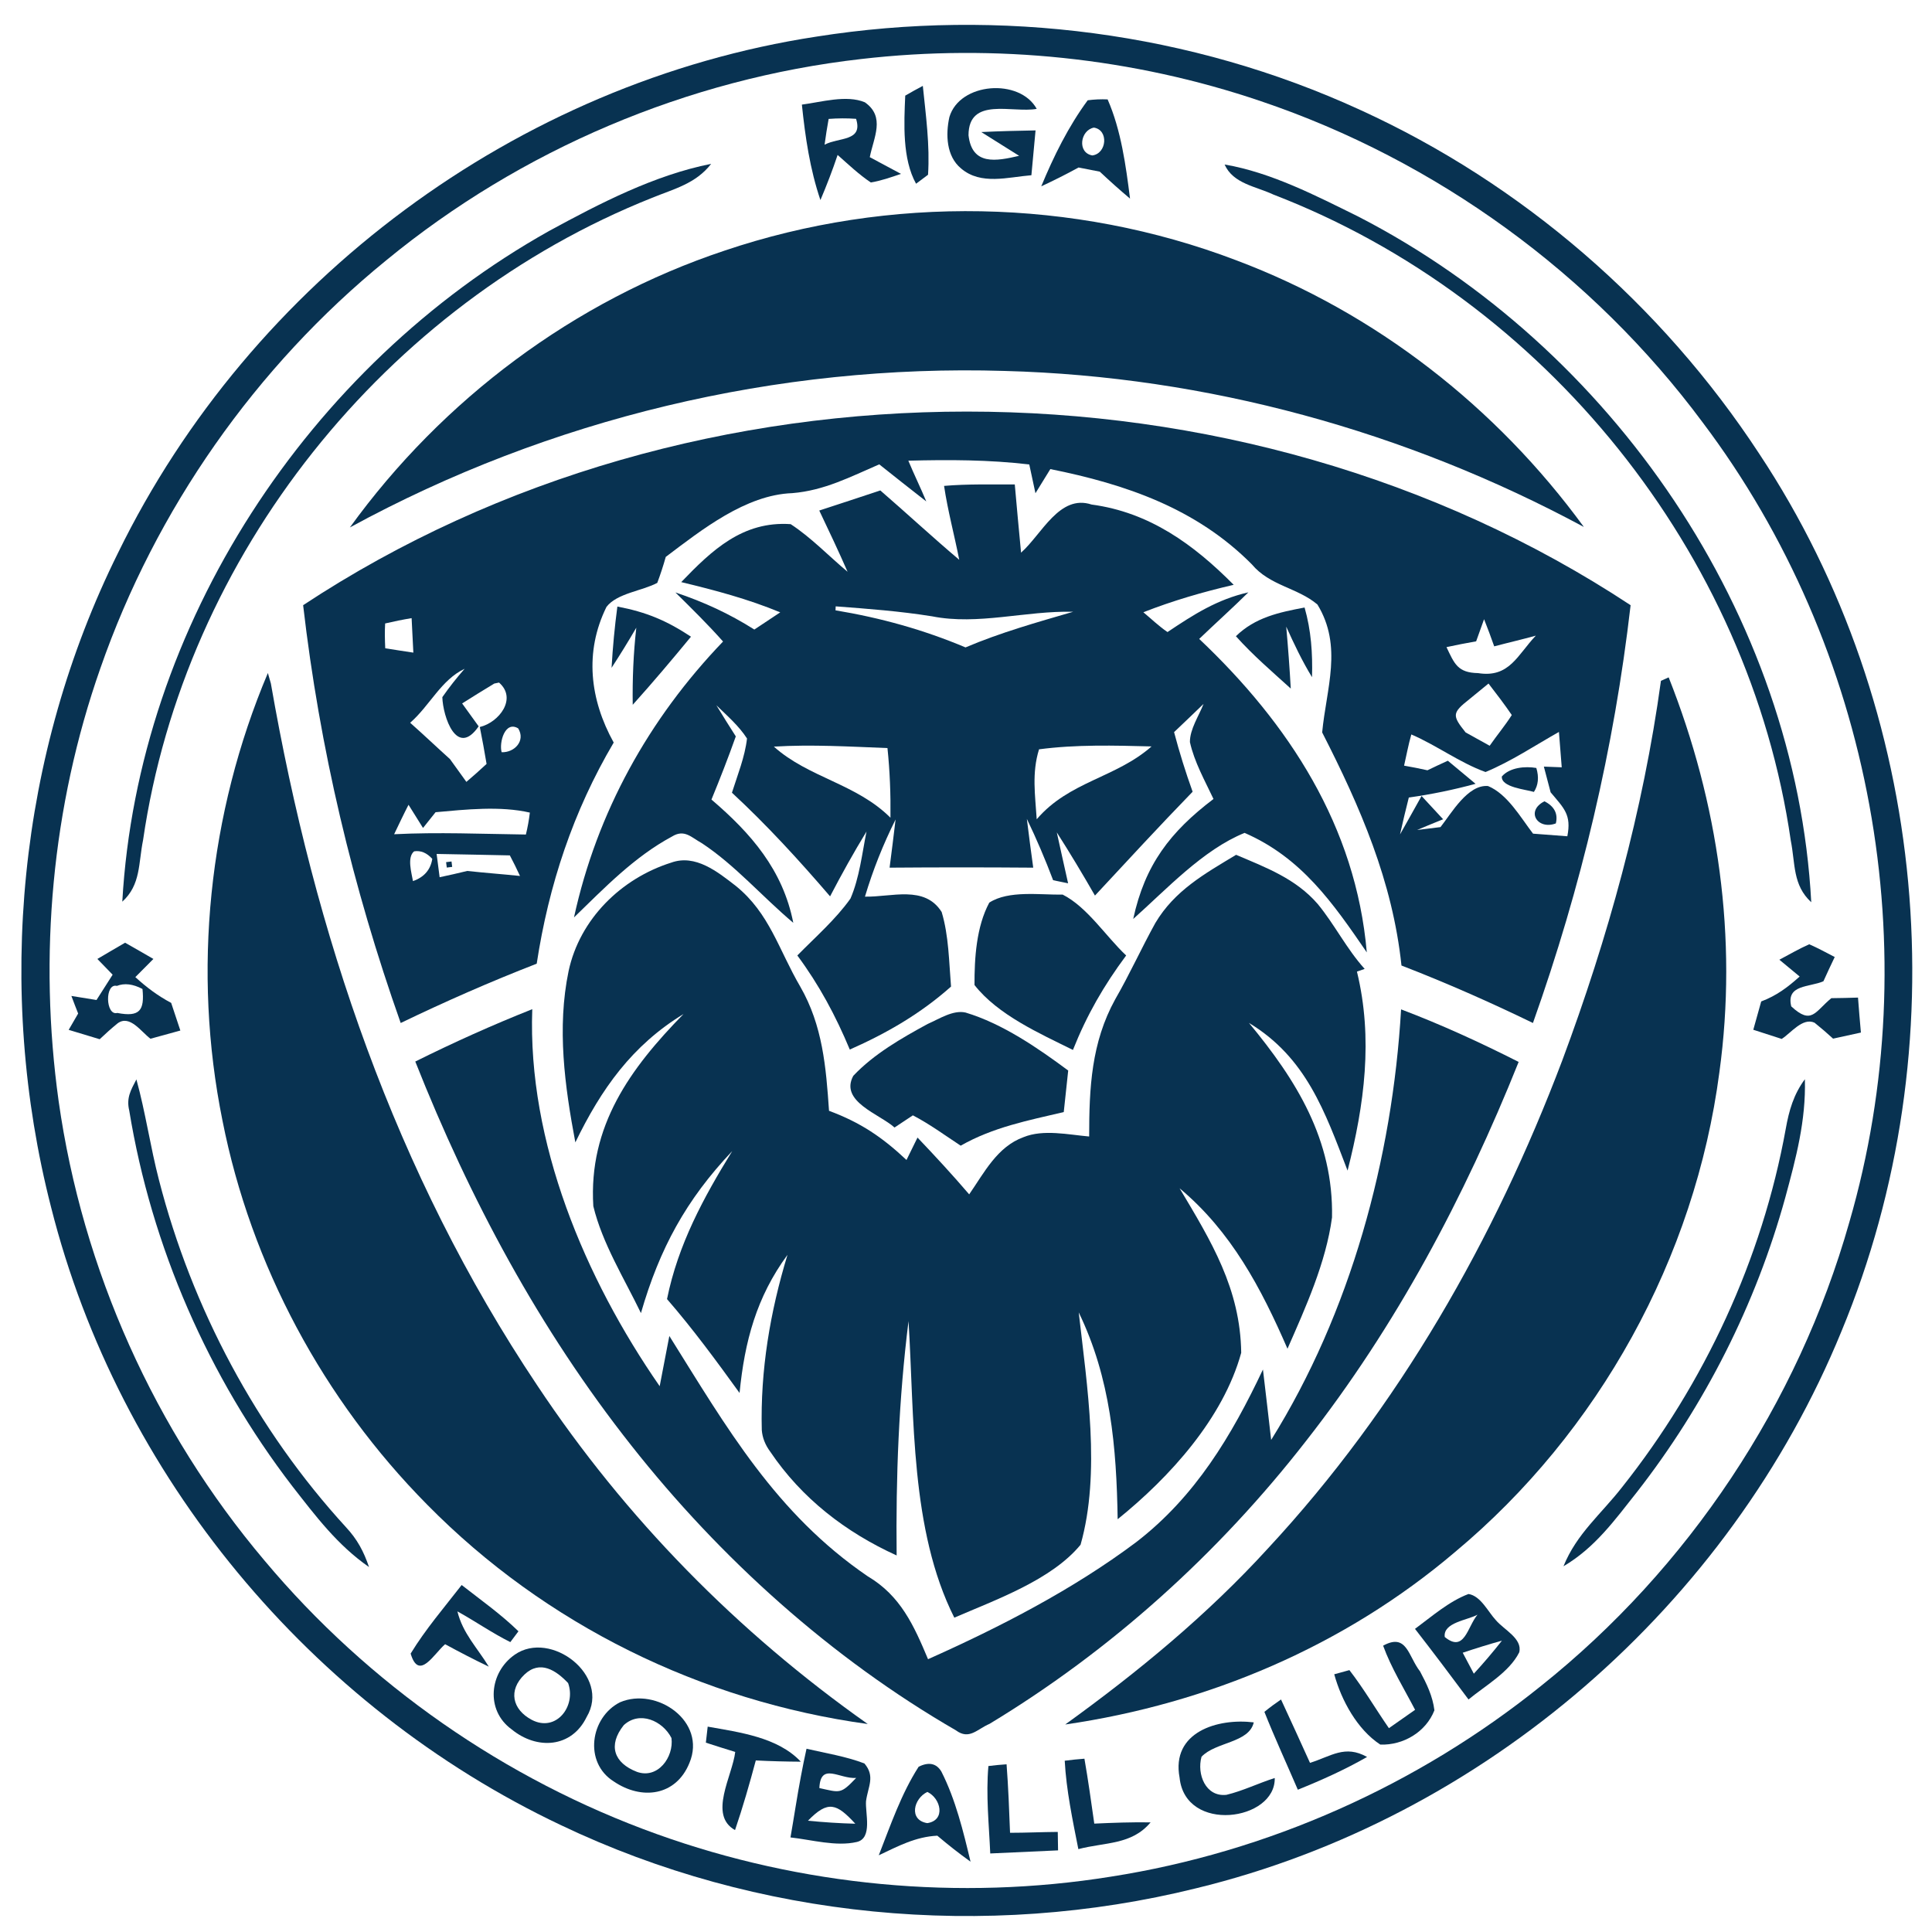 <?xml version="1.0" encoding="UTF-8" standalone="no"?>
<!DOCTYPE svg PUBLIC "-//W3C//DTD SVG 1.1//EN" "http://www.w3.org/Graphics/SVG/1.1/DTD/svg11.dtd">
<svg xmlns="http://www.w3.org/2000/svg" version="1.1" viewBox="0 0 200 200" width="200.0pt" height="200.0pt">
<path d="M 0.00 0.00 L 200.00 0.00 L 200.00 200.00 L 0.00 200.00 L 0.00 0.00 Z" fill="#ffffff" />
<path d="M 84.52 3.79 C 103.52 0.79 123.31 3.34 140.81 11.38 C 157.58 19.03 172.00 31.54 182.10 46.95 C 199.70 73.48 202.81 108.45 190.63 137.81 C 179.02 166.18 153.66 188.23 123.84 195.47 C 102.00 200.88 78.40 198.64 58.07 188.94 C 32.17 176.67 12.31 152.79 5.29 124.98 C -0.48 102.48 1.88 78.05 12.23 57.21 C 25.98 29.08 53.51 8.53 84.52 3.79 Z" fill="#083251" />
<path d="M 89.15 6.11 C 103.05 4.50 117.29 5.98 130.54 10.48 C 148.68 16.61 164.85 28.35 176.26 43.73 C 193.88 67.10 199.60 98.42 191.44 126.53 C 186.12 145.31 174.78 162.36 159.52 174.53 C 146.72 184.83 131.24 191.73 115.00 194.27 C 99.30 196.79 82.98 195.25 68.01 189.87 C 52.29 184.23 38.13 174.37 27.40 161.57 C 16.01 148.10 8.54 131.44 6.07 113.99 C 3.98 98.97 5.36 83.50 10.39 69.18 C 16.11 52.74 26.48 37.94 39.98 26.95 C 53.93 15.48 71.19 8.15 89.15 6.11 Z" fill="#ffffff" />
<path d="M 93.71 9.90 C 94.31 9.55 94.92 9.21 95.53 8.89 C 95.84 11.92 96.27 15.04 96.07 18.09 L 94.83 19.02 C 93.40 16.44 93.58 12.80 93.71 9.90 Z" fill="#083251" />
<path d="M 107.32 11.27 C 104.81 11.73 100.27 9.97 100.26 14.00 C 100.62 17.17 103.14 16.68 105.50 16.13 C 104.19 15.31 102.89 14.49 101.58 13.67 C 103.45 13.58 105.32 13.53 107.20 13.50 C 107.06 15.04 106.91 16.59 106.77 18.14 C 104.35 18.33 101.55 19.20 99.49 17.44 C 97.96 16.18 97.88 13.92 98.28 12.12 C 99.34 8.52 105.56 8.07 107.32 11.27 Z" fill="#083251" />
<path d="M 89.53 10.59 C 91.68 12.10 90.44 14.23 90.04 16.27 C 91.12 16.84 92.20 17.42 93.27 18.00 C 92.24 18.35 91.22 18.71 90.15 18.89 C 88.92 18.07 87.82 17.02 86.71 16.04 C 86.18 17.62 85.58 19.18 84.93 20.71 C 83.84 17.50 83.36 14.19 83.01 10.83 C 85.01 10.57 87.63 9.79 89.53 10.59 Z" fill="#083251" />
<path d="M 112.60 10.38 C 113.28 10.29 113.96 10.26 114.66 10.29 C 116.05 13.46 116.55 17.14 116.98 20.56 C 115.91 19.66 114.87 18.73 113.85 17.77 C 113.12 17.63 112.38 17.49 111.65 17.34 C 110.38 18.04 109.09 18.68 107.79 19.29 C 109.07 16.19 110.60 13.09 112.60 10.38 Z" fill="#083251" />
<path d="M 85.78 12.31 C 86.72 12.24 87.66 12.23 88.62 12.30 C 89.37 14.67 86.83 14.19 85.36 14.98 C 85.48 14.09 85.62 13.19 85.78 12.31 Z" fill="#ffffff" />
<path d="M 113.24 13.21 C 114.79 13.45 114.58 15.90 113.08 16.09 C 111.49 15.82 111.82 13.48 113.24 13.21 Z" fill="#ffffff" />
<path d="M 73.62 16.96 C 72.02 19.02 69.80 19.54 67.50 20.48 C 39.88 31.48 19.09 57.49 14.81 86.97 C 14.32 89.36 14.59 91.59 12.66 93.34 C 14.28 64.71 31.95 37.85 56.86 23.90 C 62.10 21.05 67.73 18.13 73.62 16.96 Z" fill="#083251" />
<path d="M 126.77 17.03 C 131.59 17.85 136.23 20.26 140.59 22.41 C 166.90 35.95 185.91 63.68 187.50 93.40 C 185.56 91.61 185.86 89.41 185.38 87.01 C 181.07 57.21 159.90 30.96 131.84 20.15 C 130.02 19.29 127.66 19.03 126.77 17.03 Z" fill="#083251" />
<path d="M 127.99 26.95 C 142.40 32.37 154.90 42.13 163.96 54.55 C 145.53 44.63 124.94 38.96 104.00 38.40 C 80.46 37.68 56.89 43.33 36.22 54.60 C 45.81 41.34 59.44 31.13 74.99 25.95 C 92.10 20.17 111.12 20.52 127.99 26.95 Z" fill="#083251" />
<path d="M 168.80 62.65 C 167.09 77.47 163.69 91.84 158.69 105.90 C 154.22 103.73 149.71 101.74 145.08 99.95 C 144.16 91.23 140.81 83.53 136.87 75.82 C 137.30 71.27 139.02 66.91 136.38 62.58 C 134.32 60.83 131.45 60.65 129.58 58.41 C 123.84 52.63 116.55 50.13 108.73 48.56 C 108.22 49.39 107.70 50.23 107.19 51.06 C 106.98 50.07 106.76 49.07 106.55 48.08 C 102.39 47.59 98.22 47.58 94.03 47.69 C 94.62 49.11 95.30 50.49 95.89 51.91 C 94.26 50.64 92.64 49.36 91.02 48.07 C 88.03 49.36 85.33 50.78 82.01 51.05 C 77.20 51.22 72.63 54.85 68.92 57.65 C 68.66 58.57 68.37 59.46 68.04 60.34 C 66.49 61.17 63.86 61.41 62.78 62.83 C 60.48 67.50 61.06 72.41 63.53 76.87 C 59.34 83.97 56.80 91.62 55.56 99.76 C 50.77 101.62 46.11 103.67 41.48 105.90 C 36.51 91.85 33.09 77.47 31.38 62.65 C 71.87 35.92 128.30 35.93 168.80 62.65 Z" fill="#083251" />
<path d="M 97.73 50.30 C 100.15 50.09 102.62 50.16 105.05 50.15 C 105.26 52.50 105.47 54.86 105.70 57.21 C 107.85 55.31 109.67 51.13 113.00 52.23 C 118.99 53.03 123.57 56.36 127.71 60.54 C 124.52 61.28 121.42 62.18 118.36 63.38 C 119.19 64.07 119.97 64.83 120.86 65.43 C 123.56 63.62 126.00 62.05 129.23 61.32 C 127.57 62.96 125.83 64.52 124.14 66.14 C 133.43 74.93 140.36 85.55 141.49 98.59 C 137.98 93.47 134.74 88.79 128.84 86.22 C 124.52 87.97 120.74 92.08 117.31 95.13 C 118.52 89.52 121.14 86.11 125.62 82.71 C 124.73 80.82 123.63 78.87 123.18 76.82 C 123.17 75.48 124.11 74.11 124.59 72.87 C 123.58 73.85 122.56 74.82 121.54 75.79 C 122.09 77.88 122.73 79.93 123.46 81.96 C 120.03 85.49 116.70 89.11 113.35 92.71 C 112.08 90.50 110.77 88.31 109.40 86.17 C 109.78 87.93 110.18 89.68 110.57 91.44 C 110.05 91.33 109.54 91.23 109.02 91.12 C 108.20 88.96 107.30 86.84 106.30 84.77 C 106.50 86.45 106.73 88.14 106.96 89.82 C 102.01 89.78 97.05 89.78 92.09 89.82 C 92.31 88.16 92.51 86.49 92.71 84.83 C 91.42 87.42 90.37 90.04 89.54 92.82 C 92.29 92.88 95.71 91.60 97.48 94.41 C 98.22 96.86 98.24 99.60 98.45 102.13 C 95.29 104.94 91.81 106.95 87.97 108.65 C 86.51 105.15 84.80 101.96 82.54 98.91 C 84.40 97.01 86.50 95.19 88.04 93.02 C 88.97 90.87 89.24 88.37 89.70 86.08 C 88.36 88.27 87.12 90.51 85.93 92.79 C 82.71 89.04 79.39 85.41 75.77 82.06 C 76.35 80.23 77.11 78.36 77.33 76.45 C 76.50 75.15 75.26 74.08 74.16 73.01 C 74.81 74.09 75.49 75.16 76.17 76.23 C 75.39 78.43 74.54 80.60 73.65 82.77 C 77.74 86.26 81.05 90.06 82.12 95.53 C 78.87 92.79 76.10 89.56 72.66 87.29 C 71.55 86.68 70.85 85.80 69.56 86.60 C 65.64 88.71 62.57 91.92 59.42 94.97 C 61.79 84.09 67.16 74.42 74.85 66.41 C 73.28 64.64 71.60 62.99 69.92 61.33 C 72.87 62.32 75.46 63.51 78.09 65.17 C 78.99 64.58 79.88 63.98 80.77 63.39 C 77.44 62.01 74.02 61.10 70.52 60.26 C 73.70 56.95 76.89 53.92 81.85 54.26 C 83.98 55.65 85.79 57.56 87.74 59.19 C 86.81 57.06 85.81 54.95 84.81 52.85 C 86.92 52.16 89.03 51.47 91.13 50.77 C 93.87 53.14 96.53 55.61 99.30 57.95 C 98.80 55.40 98.11 52.87 97.73 50.30 Z" fill="#083251" />
<path d="M 86.51 62.77 C 89.84 63.02 93.17 63.27 96.48 63.80 C 101.25 64.75 106.16 63.21 111.09 63.33 C 107.32 64.43 103.57 65.48 99.95 67.02 C 95.58 65.18 91.17 63.96 86.49 63.18 L 86.50 63.01 L 86.51 62.77 Z" fill="#ffffff" />
<path d="M 63.91 62.79 C 66.91 63.36 69.00 64.24 71.53 65.91 C 69.56 68.30 67.57 70.66 65.50 72.96 C 65.46 70.28 65.57 67.64 65.87 64.98 C 65.05 66.38 64.20 67.77 63.31 69.13 C 63.43 67.00 63.63 64.89 63.91 62.79 Z" fill="#083251" />
<path d="M 135.05 62.89 C 135.73 65.27 135.89 67.63 135.82 70.10 C 134.79 68.42 133.96 66.66 133.15 64.87 C 133.34 67.00 133.50 69.14 133.62 71.28 C 131.69 69.53 129.68 67.81 127.94 65.86 C 129.94 63.91 132.40 63.39 135.05 62.89 Z" fill="#083251" />
<path d="M 39.87 64.54 C 40.77 64.33 41.69 64.14 42.61 63.99 C 42.67 65.18 42.73 66.37 42.79 67.56 C 41.82 67.41 40.85 67.27 39.88 67.11 C 39.84 66.25 39.82 65.39 39.87 64.54 Z" fill="#ffffff" />
<path d="M 153.63 64.10 C 154.00 65.03 154.35 65.97 154.68 66.91 C 156.11 66.53 157.56 66.20 158.99 65.80 C 157.09 67.79 156.26 70.20 153.01 69.68 C 150.89 69.64 150.56 68.71 149.74 66.99 C 150.76 66.77 151.78 66.57 152.81 66.39 C 153.08 65.63 153.35 64.86 153.63 64.10 Z" fill="#ffffff" />
<path d="M 27.73 69.67 L 28.04 70.75 C 32.55 96.68 40.90 121.42 55.61 143.41 C 64.75 157.17 76.35 168.96 89.83 178.47 C 72.60 176.10 56.45 168.18 44.23 155.77 C 33.50 144.93 25.99 130.98 23.03 116.00 C 19.90 100.53 21.58 84.21 27.73 69.67 Z" fill="#083251" />
<path d="M 48.10 69.23 C 47.27 70.17 46.50 71.15 45.79 72.17 C 45.85 74.18 47.28 78.48 49.55 75.19 L 47.84 72.82 C 48.94 72.12 50.06 71.43 51.17 70.76 L 51.66 70.66 C 53.56 72.31 51.67 74.78 49.67 75.26 C 49.92 76.53 50.16 77.80 50.37 79.08 C 49.69 79.71 48.99 80.34 48.28 80.94 C 47.72 80.15 47.15 79.36 46.58 78.58 C 45.20 77.34 43.85 76.05 42.46 74.82 C 44.49 73.05 45.66 70.38 48.10 69.23 Z" fill="#ffffff" />
<path d="M 171.94 70.48 L 172.74 70.12 C 177.89 83.12 179.90 97.10 177.99 111.00 C 175.47 130.21 165.51 148.25 150.63 160.66 C 139.17 170.40 125.11 176.36 110.27 178.52 C 117.82 173.07 124.98 167.17 131.27 160.28 C 144.78 145.72 154.71 128.30 161.72 109.79 C 166.45 97.11 170.10 83.90 171.94 70.48 Z" fill="#083251" />
<path d="M 154.09 70.76 C 154.91 71.82 155.75 72.92 156.50 74.02 C 155.80 75.12 154.95 76.13 154.21 77.20 C 153.38 76.74 152.55 76.28 151.72 75.82 C 150.31 74.06 150.31 73.80 152.11 72.38 C 152.77 71.84 153.43 71.30 154.09 70.76 Z" fill="#ffffff" />
<path d="M 53.64 75.40 C 54.43 76.67 53.27 77.92 51.93 77.87 C 51.65 76.90 52.26 74.57 53.64 75.40 Z" fill="#ffffff" />
<path d="M 146.10 76.03 C 148.73 77.16 151.10 78.95 153.78 79.92 C 156.43 78.82 158.88 77.18 161.38 75.77 C 161.47 76.99 161.57 78.21 161.67 79.43 L 159.82 79.36 C 160.05 80.25 160.28 81.13 160.52 82.02 C 161.91 83.68 162.69 84.33 162.25 86.57 C 161.06 86.48 159.88 86.39 158.70 86.30 C 157.41 84.62 156.05 82.20 154.04 81.37 C 151.94 81.19 150.26 84.18 149.12 85.62 C 148.31 85.72 147.50 85.82 146.70 85.92 C 147.59 85.54 148.49 85.17 149.39 84.81 C 148.65 84.00 147.90 83.20 147.16 82.40 C 146.41 83.72 145.69 85.06 144.93 86.38 C 145.21 85.10 145.52 83.83 145.84 82.56 C 148.19 82.23 150.46 81.76 152.75 81.14 C 151.80 80.34 150.84 79.54 149.88 78.75 C 149.17 79.07 148.47 79.40 147.77 79.74 C 146.97 79.56 146.16 79.40 145.35 79.26 C 145.60 78.18 145.79 77.10 146.10 76.03 Z" fill="#ffffff" />
<path d="M 80.11 77.29 C 84.01 77.05 87.97 77.29 91.87 77.44 C 92.12 79.85 92.21 82.23 92.18 84.65 C 88.64 81.12 83.72 80.52 80.11 77.29 Z" fill="#ffffff" />
<path d="M 107.56 77.57 C 111.40 77.06 115.35 77.17 119.21 77.27 C 115.49 80.54 110.68 80.88 107.32 84.81 C 107.16 82.30 106.80 80.03 107.56 77.57 Z" fill="#ffffff" />
<path d="M 159.04 79.50 C 159.33 80.46 159.24 81.29 158.79 81.98 C 158.00 81.73 155.38 81.51 155.47 80.38 C 156.29 79.44 157.88 79.30 159.04 79.50 Z" fill="#083251" />
<path d="M 42.29 83.31 C 42.79 84.11 43.29 84.91 43.79 85.71 L 45.09 84.08 C 48.20 83.80 51.78 83.41 54.85 84.12 C 54.76 84.89 54.62 85.65 54.44 86.39 C 49.89 86.33 45.35 86.13 40.80 86.36 C 41.29 85.34 41.77 84.32 42.29 83.31 Z" fill="#ffffff" />
<path d="M 159.88 82.95 C 160.91 83.47 161.30 84.24 161.06 85.24 C 159.17 85.95 157.89 83.96 159.88 82.95 Z" fill="#083251" />
<path d="M 42.87 88.13 C 43.55 88.02 44.18 88.28 44.75 88.91 C 44.57 90.04 43.90 90.81 42.75 91.21 C 42.61 90.38 42.11 88.74 42.87 88.13 Z" fill="#ffffff" />
<path d="M 45.20 88.40 C 47.73 88.45 50.26 88.49 52.78 88.55 C 53.15 89.25 53.50 89.96 53.83 90.68 C 52.01 90.49 50.19 90.36 48.37 90.16 C 47.42 90.39 46.47 90.61 45.51 90.81 C 45.41 90.01 45.30 89.20 45.20 88.40 Z" fill="#ffffff" />
<path d="M 46.18 89.25 L 46.74 89.18 L 46.81 89.74 L 46.25 89.81 L 46.18 89.25 Z" fill="#083251" />
<path d="M 76.17 91.71 C 79.67 94.54 80.61 98.32 82.84 102.13 C 85.16 106.16 85.51 110.46 85.82 114.99 C 89.08 116.20 91.33 117.72 93.84 120.08 C 94.22 119.30 94.60 118.53 94.98 117.76 C 96.81 119.68 98.61 121.63 100.33 123.64 C 101.88 121.40 103.23 118.71 105.95 117.72 C 108.00 116.88 110.59 117.46 112.75 117.65 C 112.75 112.63 112.97 107.93 115.45 103.44 C 116.94 100.86 118.16 98.15 119.60 95.55 C 121.60 92.18 124.71 90.45 127.96 88.49 C 131.06 89.81 134.13 90.95 136.41 93.58 C 138.17 95.72 139.40 98.23 141.27 100.30 C 141.00 100.39 140.74 100.48 140.47 100.58 C 142.16 107.52 141.24 114.36 139.50 121.18 C 137.15 115.06 135.22 109.48 129.29 105.89 C 134.22 111.84 138.05 118.00 137.89 126.03 C 137.26 130.71 135.17 135.31 133.28 139.62 C 130.55 133.34 127.46 127.48 122.11 123.01 C 125.38 128.49 128.40 133.40 128.49 140.04 C 126.62 146.83 121.09 152.92 115.70 157.27 C 115.58 149.81 114.97 142.67 111.67 135.86 C 112.53 143.46 113.97 152.47 111.86 159.91 C 108.86 163.56 103.06 165.61 98.79 167.46 C 94.22 158.37 94.67 146.72 94.05 136.76 C 93.04 144.82 92.73 152.90 92.82 161.02 C 87.54 158.62 82.99 155.11 79.73 150.27 C 79.21 149.57 78.92 148.82 78.86 148.04 C 78.70 141.85 79.72 135.81 81.52 129.90 C 78.31 134.27 77.08 138.87 76.56 144.20 C 74.16 140.88 71.74 137.58 69.05 134.48 C 70.19 128.84 72.82 123.99 75.80 119.16 C 71.02 124.21 68.28 129.25 66.35 135.93 C 64.63 132.36 62.35 128.72 61.42 124.86 C 60.91 116.56 65.24 110.60 70.76 104.97 C 65.43 108.22 62.24 112.73 59.56 118.26 C 58.46 112.44 57.64 106.40 58.86 100.53 C 60.01 95.14 64.31 90.93 69.48 89.30 C 71.99 88.39 74.30 90.26 76.17 91.71 Z" fill="#083251" />
<path d="M 102.41 93.44 C 104.41 92.14 107.69 92.65 110.01 92.61 C 112.56 93.90 114.49 96.95 116.58 98.91 C 114.26 102.03 112.51 105.07 111.07 108.69 C 107.62 106.98 103.31 105.07 100.88 101.97 C 100.87 99.19 101.07 95.93 102.41 93.44 Z" fill="#083251" />
<path d="M 12.95 97.59 C 13.94 98.14 14.90 98.71 15.88 99.27 C 15.26 99.90 14.63 100.52 14.01 101.15 C 15.17 102.21 16.33 103.08 17.72 103.82 C 18.04 104.77 18.35 105.73 18.67 106.68 C 17.64 106.96 16.61 107.24 15.58 107.53 C 14.64 106.85 13.44 104.99 12.17 105.94 C 11.53 106.46 10.92 107.01 10.32 107.58 C 9.25 107.26 8.18 106.93 7.11 106.61 C 7.44 106.05 7.76 105.49 8.09 104.92 C 7.85 104.32 7.62 103.71 7.39 103.10 C 8.25 103.24 9.12 103.38 9.99 103.52 C 10.55 102.65 11.10 101.77 11.66 100.90 C 11.13 100.36 10.60 99.81 10.08 99.27 C 11.04 98.71 11.99 98.14 12.95 97.59 Z" fill="#083251" />
<path d="M 187.29 97.75 C 188.19 98.14 189.06 98.62 189.93 99.07 C 189.53 99.90 189.14 100.74 188.76 101.58 C 187.33 102.21 184.87 101.90 185.43 104.18 C 187.55 106.15 187.89 104.71 189.58 103.33 C 190.50 103.32 191.42 103.30 192.34 103.27 C 192.43 104.48 192.53 105.68 192.64 106.89 C 191.68 107.10 190.72 107.31 189.76 107.52 C 189.14 106.95 188.50 106.40 187.84 105.87 C 186.61 105.30 185.39 106.95 184.44 107.55 C 183.46 107.23 182.48 106.91 181.50 106.60 C 181.78 105.62 182.05 104.65 182.32 103.67 C 183.91 103.07 185.05 102.21 186.30 101.09 C 185.60 100.51 184.90 99.93 184.20 99.35 C 185.22 98.81 186.23 98.22 187.29 97.75 Z" fill="#083251" />
<path d="M 12.10 102.06 C 12.88 101.75 13.77 101.86 14.75 102.38 C 14.97 104.59 14.48 105.31 12.14 104.86 C 10.92 105.19 10.83 101.74 12.10 102.06 Z" fill="#ffffff" />
<path d="M 55.10 104.47 C 54.60 118.24 60.56 132.35 68.29 143.50 C 68.62 141.77 68.95 140.03 69.29 138.30 C 75.22 147.78 80.32 156.69 89.83 163.18 C 93.23 165.19 94.61 168.28 96.07 171.76 C 103.51 168.44 111.07 164.55 117.61 159.65 C 123.73 154.94 127.49 148.64 130.74 141.77 C 131.04 144.20 131.30 146.63 131.59 149.06 C 139.81 135.88 144.14 119.93 145.04 104.49 C 149.21 106.07 153.24 107.92 157.21 109.93 C 151.59 123.95 144.53 137.26 135.20 149.17 C 126.14 160.81 115.06 170.82 102.44 178.45 C 101.13 179.01 100.34 180.15 98.95 179.12 C 86.03 171.65 74.57 161.33 65.34 149.62 C 55.83 137.58 48.63 124.13 42.99 109.89 C 46.97 107.91 50.97 106.11 55.10 104.47 Z" fill="#083251" />
<path d="M 99.96 104.82 C 103.78 105.97 107.41 108.47 110.58 110.82 C 110.43 112.26 110.28 113.69 110.12 115.12 C 106.42 115.99 102.80 116.69 99.45 118.60 C 97.82 117.53 96.22 116.35 94.50 115.46 L 92.60 116.72 C 91.07 115.33 86.89 114.04 88.33 111.37 C 90.46 109.11 93.33 107.47 96.03 106.00 C 97.21 105.49 98.66 104.52 99.96 104.82 Z" fill="#083251" />
<path d="M 14.12 111.74 C 15.07 115.18 15.56 118.71 16.46 122.17 C 19.88 135.45 26.55 147.98 35.82 158.10 C 36.99 159.36 37.65 160.60 38.20 162.22 C 34.92 159.94 32.69 156.96 30.26 153.85 C 21.58 142.55 15.68 129.04 13.38 114.97 C 13.06 113.66 13.54 112.85 14.12 111.74 Z" fill="#083251" />
<path d="M 186.84 111.72 C 186.96 116.01 185.92 119.88 184.81 123.98 C 181.76 135.03 176.49 145.44 169.44 154.48 C 167.13 157.39 165.12 160.21 161.85 162.14 C 163.22 158.76 165.71 156.78 167.92 153.95 C 176.44 143.22 182.42 130.35 184.86 116.86 C 185.20 114.94 185.68 113.29 186.84 111.72 Z" fill="#083251" />
<path d="M 47.79 164.08 C 49.76 165.62 51.89 167.13 53.67 168.87 L 52.83 169.99 C 50.94 169.05 49.20 167.83 47.35 166.81 C 47.91 169.09 49.39 170.55 50.60 172.53 C 49.07 171.80 47.57 171.02 46.08 170.21 C 44.95 171.15 43.37 174.08 42.51 171.18 C 44.04 168.67 45.99 166.40 47.79 164.08 Z" fill="#083251" />
<path d="M 152.02 165.01 C 153.29 165.21 154.03 166.84 154.86 167.73 C 155.68 168.70 157.63 169.63 157.27 171.05 C 156.24 173.11 153.76 174.49 152.02 175.93 C 150.20 173.48 148.36 171.04 146.48 168.62 C 148.20 167.35 150.01 165.76 152.02 165.01 Z" fill="#083251" />
<path d="M 152.95 167.15 C 151.90 168.41 151.60 171.14 149.56 169.46 C 149.36 167.95 151.95 167.72 152.95 167.15 Z" fill="#ffffff" />
<path d="M 143.18 170.36 C 145.65 169.00 145.78 171.47 147.00 173.02 C 147.69 174.31 148.31 175.58 148.49 177.05 C 147.61 179.30 145.27 180.68 142.89 180.60 C 140.50 179.04 138.86 176.02 138.12 173.32 L 139.69 172.89 C 141.17 174.80 142.40 176.91 143.78 178.90 C 144.68 178.27 145.59 177.64 146.49 177.00 C 145.36 174.83 144.02 172.67 143.18 170.36 Z" fill="#083251" />
<path d="M 155.48 169.84 C 154.55 171.02 153.58 172.16 152.57 173.26 C 152.19 172.54 151.80 171.82 151.42 171.09 C 152.76 170.64 154.11 170.22 155.48 169.84 Z" fill="#ffffff" />
<path d="M 53.29 171.29 C 57.01 168.69 63.27 173.47 60.73 177.74 C 59.17 180.96 55.57 181.16 52.96 179.02 C 50.24 177.04 50.65 173.12 53.29 171.29 Z" fill="#083251" />
<path d="M 54.30 173.34 C 55.91 171.82 57.56 172.91 58.81 174.23 C 59.67 176.61 57.58 179.36 55.05 178.04 C 53.02 176.96 52.59 174.97 54.30 173.34 Z" fill="#ffffff" />
<path d="M 64.18 176.22 C 67.95 174.60 73.18 178.18 71.37 182.50 C 69.98 185.93 66.42 186.38 63.53 184.41 C 60.41 182.45 61.10 177.78 64.18 176.22 Z" fill="#083251" />
<path d="M 132.61 175.93 C 133.63 178.11 134.61 180.30 135.61 182.49 C 137.80 181.81 139.22 180.59 141.52 181.88 C 139.21 183.20 136.81 184.28 134.35 185.27 C 133.20 182.59 131.97 179.93 130.89 177.21 C 131.44 176.76 132.02 176.33 132.61 175.93 Z" fill="#083251" />
<path d="M 64.57 178.59 C 66.21 177.07 68.60 178.13 69.51 179.92 C 69.77 181.89 68.10 184.20 65.93 183.42 C 63.55 182.50 62.91 180.67 64.57 178.59 Z" fill="#ffffff" />
<path d="M 129.79 178.30 C 129.30 180.44 125.83 180.31 124.38 181.86 C 123.88 183.66 124.80 186.04 126.96 185.80 C 128.67 185.39 130.28 184.59 131.96 184.06 C 132.06 188.51 122.70 189.82 122.11 184.02 C 121.22 179.30 126.05 177.84 129.79 178.30 Z" fill="#083251" />
<path d="M 73.26 178.74 C 76.55 179.33 80.52 179.83 82.90 182.37 C 81.35 182.36 79.79 182.32 78.24 182.24 C 77.59 184.67 76.90 187.07 76.09 189.45 C 73.30 187.89 75.82 183.85 76.11 181.36 C 75.10 181.05 74.08 180.73 73.07 180.40 L 73.26 178.74 Z" fill="#083251" />
<path d="M 83.49 181.03 C 85.48 181.49 87.57 181.82 89.48 182.55 C 90.63 183.89 89.85 184.95 89.65 186.46 C 89.56 187.70 90.35 190.29 88.70 190.68 C 86.55 191.18 84.02 190.45 81.83 190.21 C 82.20 188.10 82.51 185.98 82.91 183.88 C 83.09 182.92 83.28 181.97 83.49 181.03 Z" fill="#083251" />
<path d="M 102.32 182.82 C 102.94 182.74 103.57 182.68 104.20 182.64 C 104.38 185.01 104.47 187.37 104.56 189.73 C 106.20 189.73 107.85 189.65 109.50 189.64 C 109.51 190.28 109.52 190.91 109.53 191.55 C 107.19 191.66 104.85 191.77 102.51 191.87 C 102.38 188.88 102.05 185.81 102.32 182.82 Z" fill="#083251" />
<path d="M 110.22 182.27 C 110.90 182.18 111.58 182.11 112.26 182.06 C 112.65 184.29 112.96 186.54 113.28 188.78 C 115.22 188.69 117.16 188.62 119.11 188.65 C 117.14 191.00 114.42 190.69 111.63 191.42 C 111.04 188.43 110.38 185.31 110.22 182.27 Z" fill="#083251" />
<path d="M 88.63 184.05 C 87.00 185.76 86.98 185.57 84.82 185.10 C 84.94 182.38 86.91 184.18 88.63 184.05 Z" fill="#ffffff" />
<path d="M 95.10 182.89 C 96.15 182.37 96.94 182.54 97.45 183.39 C 98.92 186.28 99.72 189.58 100.47 192.72 C 99.28 191.87 98.14 190.97 97.03 190.03 C 94.77 190.14 92.96 191.12 90.97 192.06 C 92.18 188.97 93.30 185.68 95.10 182.89 Z" fill="#083251" />
<path d="M 96.00 185.50 C 97.40 186.16 97.93 188.44 95.99 188.73 C 94.03 188.41 94.58 186.17 96.00 185.50 Z" fill="#ffffff" />
<path d="M 88.54 188.79 C 86.91 188.75 85.28 188.64 83.64 188.48 C 85.73 186.32 86.62 186.71 88.54 188.79 Z" fill="#ffffff" />
</svg>